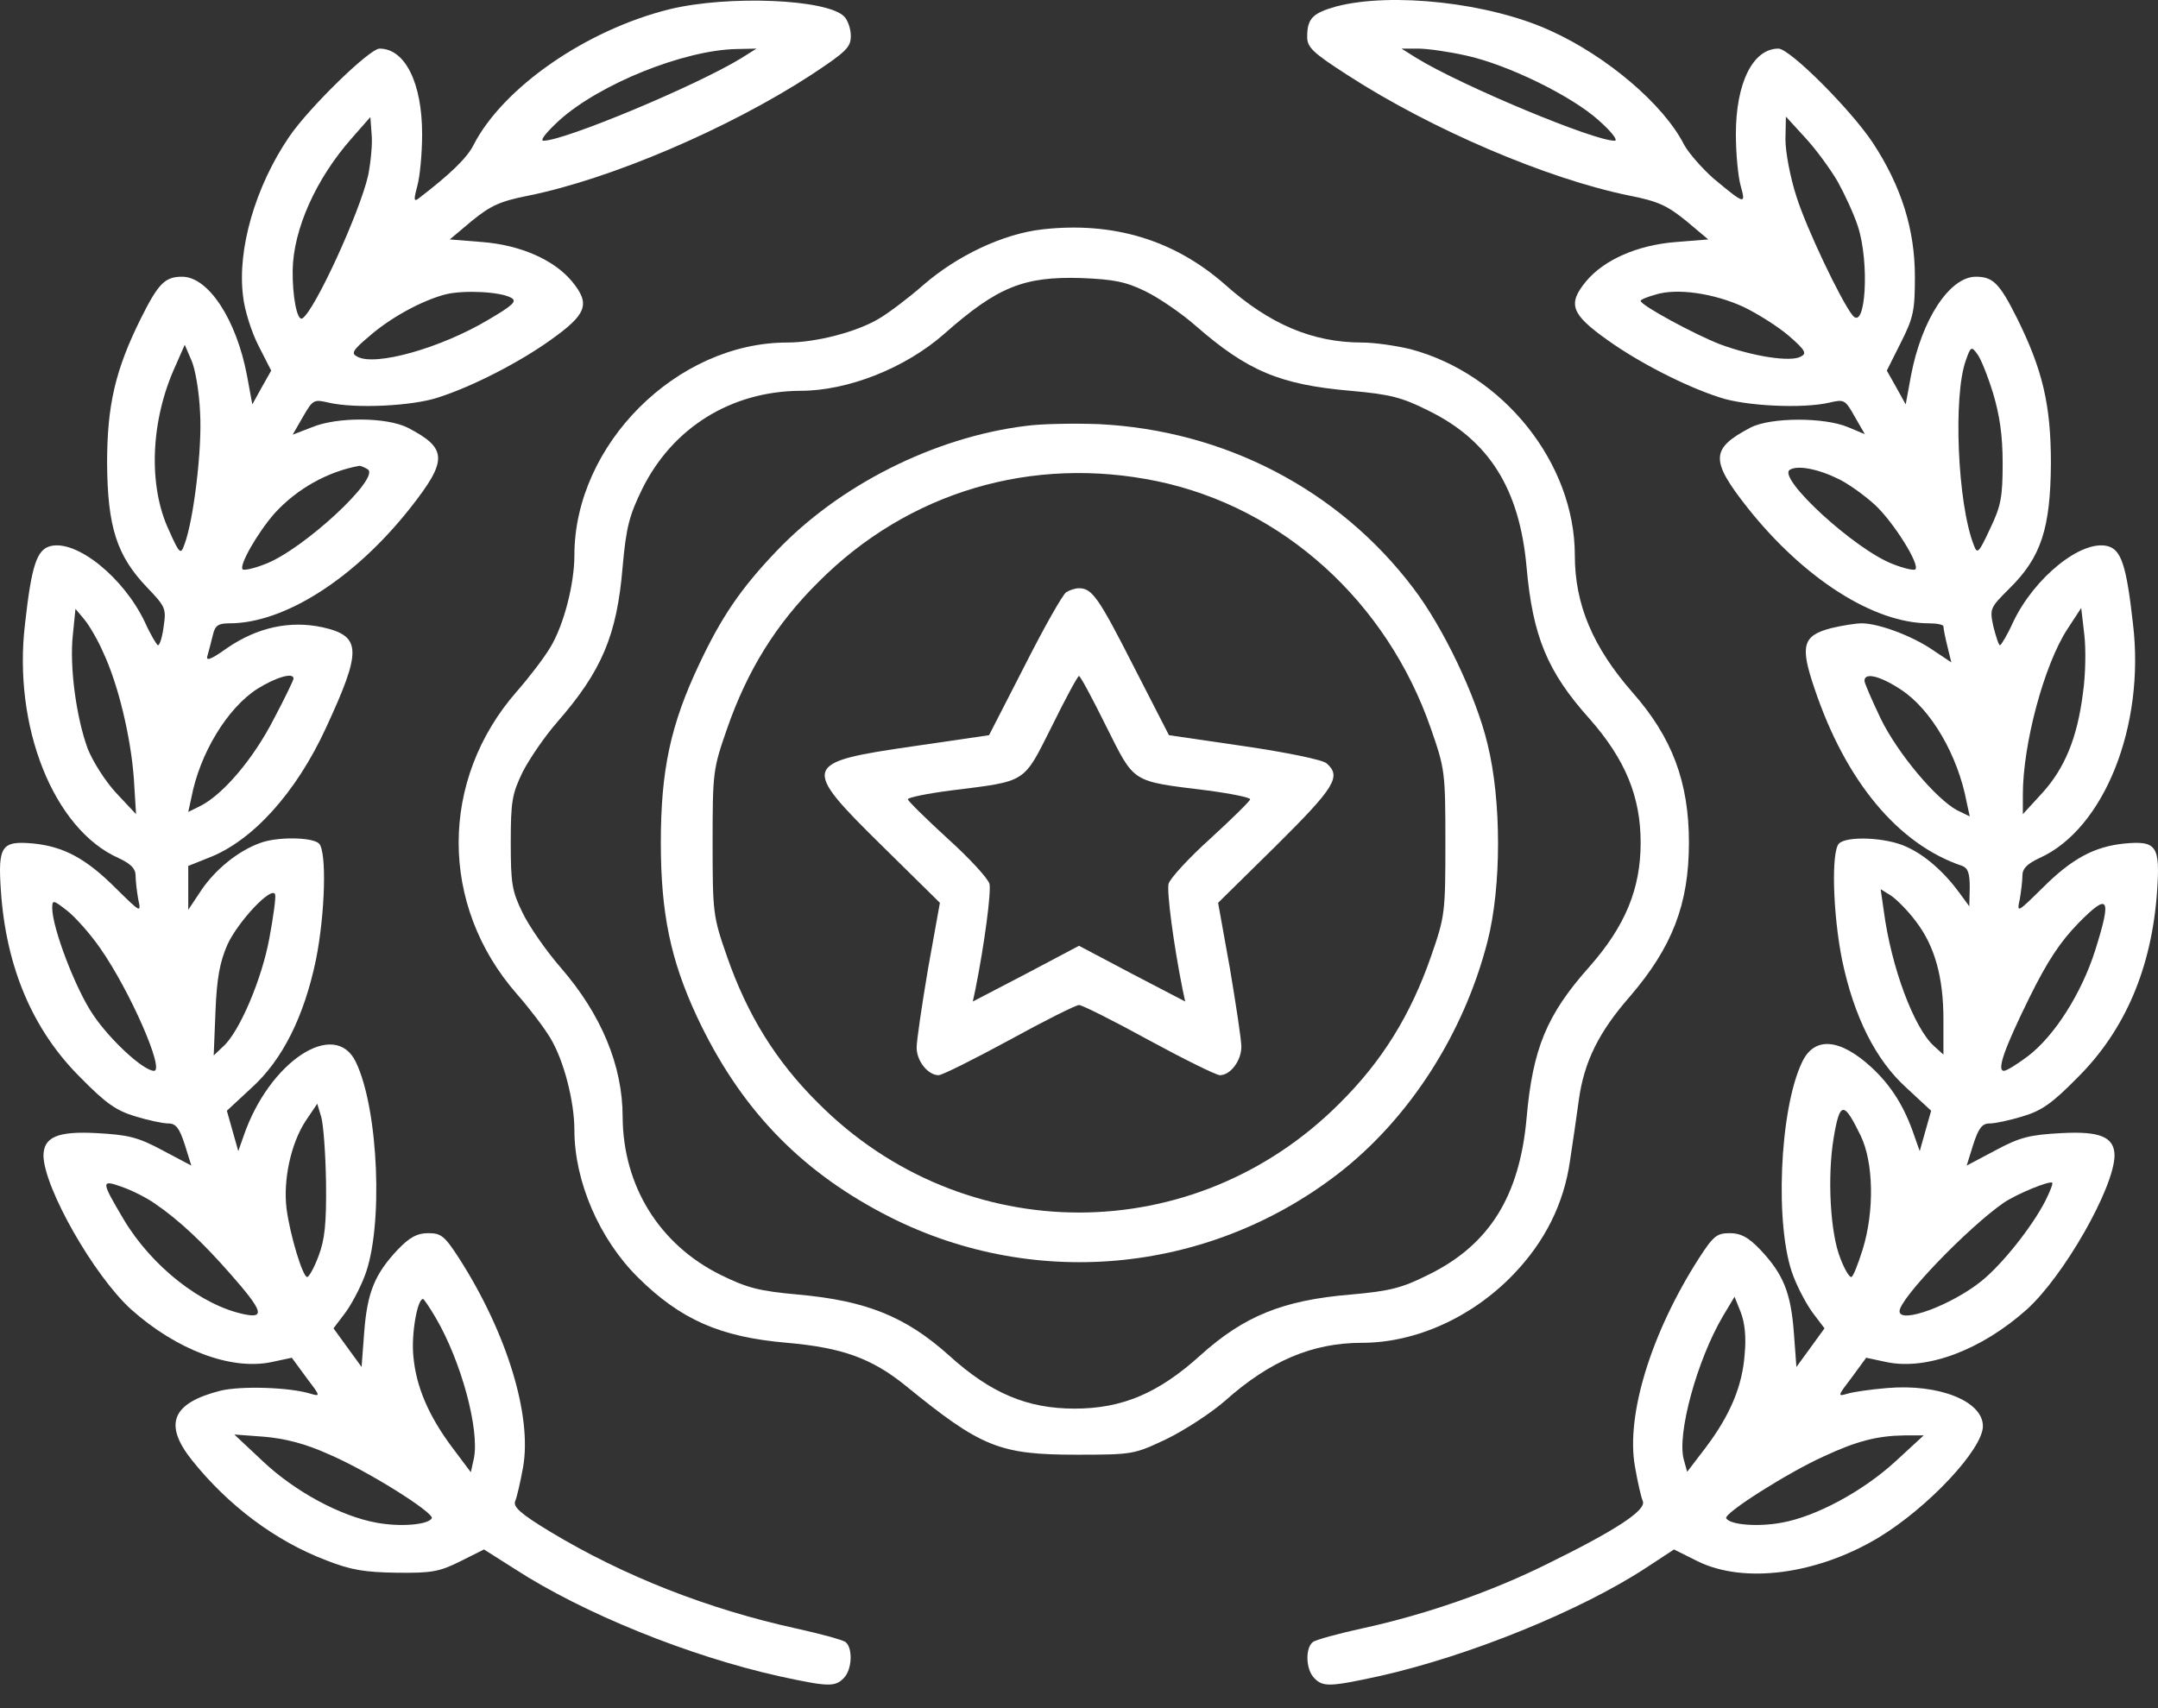 <svg width="72" height="57" viewBox="0 0 72 57" fill="none" xmlns="http://www.w3.org/2000/svg">
<rect x="0" y="0" width="72" height="57" fill="#333333" stroke="none"/>
<path d="M22.356 0.304C19.559 0.992 16.778 2.925 15.797 4.842C15.577 5.282 14.992 5.838 13.938 6.643C13.806 6.731 13.806 6.643 13.923 6.204C14.011 5.897 14.084 5.121 14.084 4.476C14.084 2.764 13.513 1.622 12.664 1.622C12.327 1.622 10.292 3.613 9.648 4.564C8.521 6.219 7.906 8.327 8.111 9.893C8.155 10.332 8.389 11.079 8.623 11.533L9.048 12.367L8.726 12.938L8.418 13.495L8.243 12.543C7.891 10.669 6.954 9.234 6.076 9.234C5.505 9.234 5.285 9.454 4.7 10.625C3.851 12.338 3.573 13.509 3.573 15.456C3.587 17.579 3.895 18.546 4.905 19.6C5.52 20.244 5.549 20.302 5.461 20.902C5.417 21.254 5.329 21.532 5.271 21.532C5.227 21.517 5.022 21.181 4.832 20.756C4.129 19.277 2.562 18.004 1.684 18.223C1.23 18.34 1.054 18.853 0.835 20.815C0.425 24.24 1.786 27.666 3.953 28.632C4.363 28.823 4.524 28.984 4.524 29.218C4.524 29.394 4.568 29.76 4.612 30.009C4.714 30.477 4.7 30.462 3.851 29.628C2.87 28.647 2.123 28.252 1.128 28.149C0.044 28.047 -0.073 28.223 0.03 29.73C0.205 32.292 1.098 34.386 2.694 35.967C3.529 36.816 3.88 37.065 4.524 37.255C4.949 37.387 5.446 37.49 5.622 37.49C5.871 37.49 5.988 37.651 6.164 38.192L6.383 38.895L5.417 38.383C4.597 37.943 4.275 37.87 3.236 37.812C1.918 37.739 1.45 37.943 1.45 38.573C1.479 39.656 3.133 42.57 4.378 43.697C5.886 45.044 7.701 45.732 9.048 45.454L9.736 45.307L10.219 45.966C10.688 46.581 10.702 46.61 10.365 46.508C9.648 46.288 8.038 46.244 7.364 46.405C5.739 46.815 5.446 47.518 6.398 48.718C7.613 50.241 9.194 51.427 10.893 52.071C11.712 52.393 12.181 52.466 13.235 52.481C14.391 52.495 14.655 52.452 15.358 52.1L16.148 51.705L17.188 52.364C19.471 53.842 22.985 55.263 26.001 55.936C27.626 56.287 27.86 56.302 28.153 55.995C28.431 55.716 28.46 54.999 28.212 54.794C28.109 54.721 27.362 54.516 26.557 54.34C23.629 53.696 20.818 52.598 18.344 51.105C17.378 50.519 17.114 50.285 17.188 50.095C17.246 49.963 17.363 49.45 17.451 48.967C17.759 47.24 16.91 44.473 15.314 41.984C14.831 41.237 14.713 41.15 14.289 41.15C13.923 41.15 13.674 41.281 13.279 41.691C12.503 42.511 12.254 43.126 12.152 44.444L12.064 45.615L11.595 44.971L11.127 44.326L11.493 43.843C11.698 43.58 12.005 43.009 12.166 42.584C12.796 40.974 12.635 37.021 11.873 35.44C11.171 33.976 8.975 35.425 8.126 37.914L7.95 38.412L7.76 37.739L7.569 37.065L8.389 36.304C9.428 35.367 10.146 33.917 10.541 32.029C10.849 30.492 10.907 28.413 10.644 28.149C10.424 27.93 9.224 27.915 8.667 28.135C7.935 28.398 7.174 29.028 6.72 29.701L6.281 30.36V29.628V28.896L6.94 28.632C8.418 28.076 9.882 26.451 10.878 24.284C12.078 21.693 12.064 21.225 10.761 20.932C9.677 20.698 8.594 20.932 7.584 21.62C7.013 22.03 6.852 22.074 6.925 21.869C6.969 21.722 7.042 21.43 7.101 21.195C7.174 20.873 7.276 20.8 7.657 20.8C9.487 20.8 11.829 19.307 13.689 16.95C14.948 15.354 14.933 14.959 13.601 14.271C12.898 13.919 11.258 13.905 10.409 14.256L9.765 14.505L10.102 13.919C10.439 13.334 10.468 13.319 10.966 13.436C11.844 13.641 13.762 13.553 14.626 13.261C15.768 12.895 17.334 12.089 18.373 11.343C19.589 10.479 19.706 10.142 19.076 9.381C18.476 8.664 17.363 8.18 16.104 8.078L15.006 7.99L15.738 7.375C16.368 6.863 16.675 6.716 17.642 6.526C20.379 5.97 24.288 4.301 27.04 2.515C28.241 1.724 28.387 1.578 28.387 1.197C28.387 0.963 28.285 0.67 28.168 0.553C27.597 -0.033 24.303 -0.164 22.356 0.304ZM24.727 1.944C23.219 2.866 18.798 4.711 18.125 4.696C18.008 4.681 18.256 4.389 18.652 4.023C20.013 2.793 22.839 1.666 24.581 1.636L25.24 1.622L24.727 1.944ZM12.283 5.853C12.005 7.082 10.497 10.376 10.087 10.625C9.912 10.728 9.751 9.879 9.765 9C9.794 7.639 10.541 5.97 11.727 4.623L12.357 3.906L12.4 4.491C12.43 4.799 12.371 5.413 12.283 5.853ZM17.056 9.937C17.261 10.054 17.114 10.186 16.295 10.669C14.699 11.621 12.503 12.236 11.917 11.899C11.712 11.796 11.756 11.694 12.313 11.226C13.03 10.596 14.084 10.025 14.875 9.82C15.489 9.674 16.69 9.732 17.056 9.937ZM6.676 13.773C6.749 14.973 6.457 17.389 6.149 18.18C6.032 18.516 5.988 18.487 5.637 17.696C4.934 16.203 5.022 14.022 5.856 12.206L6.164 11.504L6.383 12.016C6.515 12.294 6.647 13.085 6.676 13.773ZM12.269 15.661C12.708 15.94 10.102 18.355 8.843 18.824C8.477 18.97 8.14 19.043 8.096 18.999C7.965 18.868 8.609 17.755 9.165 17.125C9.912 16.306 10.936 15.735 11.991 15.544C12.034 15.544 12.152 15.588 12.269 15.661ZM3.441 21.766C3.939 22.82 4.363 24.577 4.466 25.983L4.539 27.168L3.88 26.466C3.514 26.07 3.104 25.426 2.928 24.987C2.548 23.962 2.313 22.249 2.431 21.181L2.518 20.317L2.811 20.668C2.972 20.859 3.265 21.356 3.441 21.766ZM9.794 22.645C9.794 22.689 9.502 23.303 9.136 23.991C8.462 25.309 7.467 26.48 6.72 26.876L6.281 27.095L6.383 26.627C6.662 25.148 7.584 23.625 8.594 22.981C9.209 22.601 9.794 22.425 9.794 22.645ZM8.989 31.297C8.74 32.673 7.979 34.459 7.437 34.928L7.13 35.22L7.189 33.756C7.232 32.644 7.335 32.102 7.584 31.531C7.935 30.755 9.077 29.54 9.18 29.848C9.209 29.935 9.121 30.594 8.989 31.297ZM3.338 31.634C4.334 33.054 5.505 35.733 5.139 35.733C4.788 35.733 3.675 34.708 3.104 33.859C2.518 32.995 1.743 30.96 1.743 30.301C1.743 30.023 1.772 30.023 2.24 30.389C2.504 30.594 3.002 31.151 3.338 31.634ZM10.878 39.466C10.893 40.857 10.834 41.369 10.629 41.911C10.483 42.306 10.307 42.614 10.248 42.614C10.102 42.614 9.677 41.223 9.56 40.33C9.443 39.364 9.707 38.163 10.19 37.416L10.585 36.831L10.717 37.27C10.79 37.519 10.863 38.5 10.878 39.466ZM5.154 40.154C5.973 40.71 6.764 41.457 7.701 42.526C8.755 43.726 8.858 44.004 8.155 43.858C6.72 43.565 5.066 42.262 4.129 40.696C3.368 39.407 3.353 39.349 4.085 39.612C4.422 39.73 4.905 39.978 5.154 40.154ZM14.538 43.975C15.387 45.424 16.002 47.694 15.812 48.66L15.709 49.128L15.094 48.309C14.304 47.254 13.879 46.274 13.791 45.249C13.718 44.531 13.923 43.346 14.113 43.346C14.143 43.346 14.333 43.624 14.538 43.975ZM10.936 48.514C12.225 49.055 14.509 50.49 14.406 50.666C14.274 50.885 13.352 50.958 12.561 50.812C11.361 50.592 9.838 49.773 8.77 48.762L7.818 47.869L8.814 47.943C9.502 48.001 10.19 48.177 10.936 48.514Z" fill="white"/>
<path d="M44.579 0.216C43.803 0.436 43.613 0.612 43.613 1.226C43.613 1.578 43.788 1.753 44.974 2.515C47.756 4.315 51.621 5.97 54.358 6.526C55.325 6.716 55.632 6.863 56.262 7.375L56.994 7.99L55.896 8.078C54.637 8.18 53.524 8.664 52.924 9.381C52.294 10.142 52.411 10.479 53.627 11.343C54.666 12.089 56.232 12.895 57.374 13.261C58.238 13.553 60.156 13.641 61.034 13.436C61.532 13.319 61.561 13.334 61.883 13.905L62.22 14.49L61.664 14.256C60.873 13.919 59.073 13.919 58.399 14.271C57.067 14.973 57.052 15.354 58.311 16.95C60.185 19.307 62.513 20.8 64.358 20.8C64.621 20.8 64.841 20.844 64.841 20.902C64.841 20.976 64.899 21.268 64.972 21.561L65.104 22.103L64.489 21.693C63.816 21.225 62.674 20.8 62.118 20.8C61.913 20.8 61.459 20.873 61.093 20.961C60.141 21.21 60.053 21.547 60.537 22.967C61.576 26.07 63.333 28.179 65.47 28.896C65.661 28.969 65.719 29.145 65.719 29.613L65.704 30.243L65.382 29.804C64.87 29.101 64.226 28.53 63.596 28.252C62.938 27.944 61.62 27.886 61.356 28.149C61.093 28.413 61.151 30.492 61.459 32.029C61.854 33.917 62.572 35.367 63.611 36.304L64.431 37.065L64.24 37.739L64.05 38.412L63.874 37.914C63.538 36.919 63.099 36.23 62.44 35.616C61.386 34.649 60.537 34.576 60.127 35.44C59.365 37.021 59.204 40.974 59.834 42.584C59.995 43.009 60.302 43.58 60.507 43.843L60.873 44.326L60.405 44.971L59.936 45.615L59.849 44.444C59.746 43.126 59.497 42.511 58.721 41.691C58.326 41.281 58.077 41.15 57.711 41.15C57.286 41.15 57.169 41.237 56.686 41.984C55.09 44.473 54.241 47.225 54.549 48.938C54.637 49.45 54.754 49.963 54.812 50.095C54.929 50.402 53.89 51.075 51.592 52.203C49.732 53.125 47.536 53.886 45.443 54.34C44.638 54.516 43.891 54.721 43.803 54.794C43.54 54.999 43.569 55.716 43.847 55.995C44.14 56.302 44.374 56.287 45.999 55.936C49.015 55.263 52.763 53.74 54.959 52.291L55.852 51.705L56.642 52.1C58.194 52.861 60.624 52.539 62.674 51.31C64.343 50.3 66.158 48.352 66.158 47.591C66.158 46.757 64.694 46.171 62.967 46.318C62.425 46.361 61.825 46.449 61.635 46.508C61.298 46.61 61.312 46.581 61.781 45.966L62.264 45.307L62.952 45.454C64.299 45.732 66.114 45.044 67.622 43.697C68.867 42.57 70.521 39.656 70.55 38.573C70.55 37.943 70.082 37.739 68.764 37.812C67.725 37.87 67.403 37.943 66.583 38.383L65.617 38.895L65.836 38.192C66.012 37.651 66.129 37.49 66.378 37.49C66.554 37.49 67.051 37.387 67.476 37.255C68.12 37.065 68.471 36.816 69.306 35.967C70.902 34.386 71.795 32.292 71.97 29.73C72.073 28.223 71.956 28.047 70.872 28.149C69.877 28.252 69.13 28.647 68.149 29.628C67.3 30.462 67.286 30.477 67.388 30.009C67.432 29.76 67.476 29.394 67.476 29.218C67.476 28.984 67.637 28.823 68.047 28.632C70.199 27.666 71.575 24.226 71.165 20.815C70.946 18.853 70.77 18.34 70.316 18.223C69.438 18.004 67.871 19.277 67.168 20.756C66.978 21.181 66.773 21.517 66.729 21.532C66.685 21.532 66.597 21.254 66.51 20.917C66.378 20.302 66.393 20.288 67.051 19.629C68.105 18.589 68.413 17.623 68.427 15.456C68.427 13.509 68.149 12.338 67.3 10.625C66.715 9.454 66.495 9.234 65.924 9.234C65.046 9.234 64.109 10.669 63.757 12.543L63.582 13.495L63.274 12.938L62.952 12.367L63.421 11.431C63.845 10.596 63.889 10.347 63.889 9.234C63.889 7.653 63.435 6.219 62.498 4.784C61.766 3.671 59.717 1.622 59.336 1.622C58.487 1.622 57.916 2.764 57.916 4.476C57.916 5.121 57.989 5.897 58.077 6.204C58.253 6.834 58.224 6.834 57.169 5.955C56.789 5.618 56.35 5.121 56.188 4.828C55.515 3.496 53.612 1.871 51.723 1.021C49.674 0.084 46.424 -0.267 44.579 0.216ZM48.927 1.856C50.318 2.163 52.441 3.203 53.348 4.023C53.758 4.389 53.992 4.681 53.875 4.696C53.202 4.711 48.781 2.866 47.273 1.944L46.76 1.622H47.317C47.624 1.622 48.342 1.724 48.927 1.856ZM61.312 6.058C61.547 6.482 61.854 7.141 61.986 7.551C62.381 8.751 62.249 11.065 61.81 10.523C61.43 10.054 60.258 7.595 59.936 6.555C59.731 5.926 59.57 5.077 59.57 4.652L59.585 3.891L60.229 4.594C60.581 4.974 61.064 5.633 61.312 6.058ZM58.179 10.245C58.663 10.479 59.351 10.918 59.688 11.211C60.244 11.694 60.288 11.796 60.083 11.899C59.746 12.089 58.502 11.899 57.389 11.489C56.554 11.167 54.739 10.186 54.739 10.04C54.739 9.996 54.959 9.908 55.222 9.835C55.94 9.6 57.199 9.791 58.179 10.245ZM66.495 13.114C66.715 13.846 66.817 14.52 66.817 15.456C66.817 16.598 66.759 16.891 66.393 17.652C66.012 18.472 65.968 18.502 65.851 18.18C65.309 16.789 65.163 13.202 65.587 12.031C65.748 11.562 65.778 11.548 65.968 11.811C66.085 11.957 66.319 12.543 66.495 13.114ZM61.371 15.998C61.693 16.159 62.22 16.54 62.557 16.847C63.172 17.418 64.065 18.838 63.904 18.999C63.86 19.043 63.523 18.97 63.157 18.824C61.883 18.34 59.278 15.94 59.717 15.676C59.98 15.515 60.668 15.647 61.371 15.998ZM69.496 23.128C69.306 24.636 68.881 25.646 68.135 26.466L67.491 27.168V26.51C67.491 24.841 68.193 22.206 68.969 21.005L69.438 20.288L69.54 21.166C69.599 21.649 69.584 22.527 69.496 23.128ZM63.421 23.011C64.431 23.669 65.324 25.207 65.617 26.773L65.719 27.242L65.295 27.037C64.592 26.656 63.318 25.148 62.747 23.977C62.454 23.362 62.206 22.791 62.206 22.718C62.206 22.425 62.733 22.557 63.421 23.011ZM63.918 30.741C64.548 31.56 64.841 32.6 64.841 34.02V35.191L64.533 34.913C63.86 34.313 63.099 32.278 62.85 30.389L62.747 29.672L63.099 29.891C63.289 30.023 63.669 30.404 63.918 30.741ZM69.906 31.707C69.452 33.142 68.545 34.576 67.652 35.25C67.3 35.513 66.949 35.733 66.861 35.733C66.612 35.733 66.861 35.015 67.71 33.288C68.31 32.073 68.735 31.429 69.35 30.799C70.36 29.774 70.463 29.935 69.906 31.707ZM62.074 37.885C62.513 38.778 62.542 40.418 62.147 41.691C61.986 42.204 61.825 42.614 61.766 42.614C61.693 42.614 61.532 42.335 61.4 41.984C61.064 41.15 60.961 39.261 61.181 37.958C61.386 36.743 61.517 36.743 62.074 37.885ZM68.237 40.081C67.783 40.959 66.802 42.189 66.114 42.745C65.119 43.55 63.377 44.195 63.377 43.755C63.377 43.331 65.631 40.989 66.846 40.139C67.3 39.832 68.384 39.393 68.471 39.466C68.501 39.495 68.398 39.759 68.237 40.081ZM58.209 45.19C58.136 46.244 57.726 47.225 56.906 48.309L56.291 49.114L56.174 48.689C55.954 47.84 56.613 45.41 57.477 43.931L57.872 43.272L58.077 43.785C58.209 44.121 58.267 44.605 58.209 45.19ZM63.245 48.762C62.162 49.758 60.595 50.607 59.439 50.812C58.648 50.958 57.726 50.885 57.594 50.666C57.492 50.505 59.673 49.128 60.844 48.601C61.942 48.089 62.63 47.913 63.523 47.899H64.182L63.245 48.762Z" fill="white"/>
<path d="M34.785 7.653C33.467 7.8 31.93 8.532 30.803 9.513C30.32 9.937 29.661 10.435 29.339 10.625C28.592 11.079 27.216 11.43 26.265 11.43C22.575 11.43 19.164 14.841 19.164 18.531C19.164 19.482 18.813 20.859 18.359 21.605C18.169 21.927 17.671 22.586 17.246 23.069C14.655 26.026 14.655 30.213 17.246 33.171C17.671 33.654 18.169 34.313 18.359 34.635C18.813 35.381 19.164 36.758 19.164 37.709C19.164 39.422 19.999 41.355 21.287 42.628C22.707 44.034 24.024 44.619 26.265 44.809C28.095 44.971 29.075 45.322 30.203 46.23C32.735 48.294 33.336 48.543 35.927 48.543C37.815 48.543 37.845 48.528 38.928 48.016C39.528 47.723 40.407 47.152 40.875 46.742C42.368 45.41 43.788 44.809 45.443 44.809C47.229 44.809 49.117 43.96 50.494 42.526C51.548 41.428 52.177 40.169 52.382 38.734C52.47 38.163 52.602 37.255 52.675 36.714C52.851 35.425 53.348 34.43 54.388 33.244C55.793 31.604 56.35 30.17 56.35 28.12C56.35 26.1 55.793 24.606 54.461 23.099C53.143 21.591 52.543 20.171 52.543 18.531C52.543 15.456 50.157 12.47 47.053 11.65C46.57 11.533 45.853 11.43 45.443 11.43C43.803 11.43 42.368 10.83 40.875 9.498C39.177 8.005 37.142 7.39 34.785 7.653ZM38.211 9.718C38.664 9.937 39.411 10.45 39.88 10.86C41.622 12.382 42.705 12.836 45.062 13.041C46.38 13.158 46.775 13.26 47.653 13.7C49.688 14.695 50.699 16.32 50.933 18.926C51.138 21.225 51.621 22.41 53.026 23.977C54.227 25.338 54.739 26.583 54.739 28.12C54.739 29.657 54.227 30.902 53.026 32.263C51.606 33.859 51.138 34.986 50.933 37.314C50.699 39.92 49.688 41.545 47.653 42.54C46.775 42.98 46.38 43.082 45.062 43.199C42.793 43.389 41.505 43.916 40.041 45.234C38.65 46.493 37.435 47.005 35.854 47.005C34.273 47.005 33.057 46.493 31.667 45.234C30.217 43.931 28.9 43.404 26.631 43.199C25.328 43.082 24.932 42.98 24.039 42.54C22.004 41.53 20.789 39.583 20.774 37.27C20.774 35.557 20.057 33.844 18.71 32.292C18.227 31.736 17.656 30.916 17.437 30.462C17.085 29.745 17.041 29.496 17.041 28.12C17.041 26.744 17.085 26.495 17.437 25.763C17.671 25.309 18.183 24.562 18.593 24.094C20.072 22.396 20.584 21.21 20.774 18.912C20.892 17.594 20.994 17.199 21.433 16.305C22.443 14.271 24.39 13.056 26.704 13.041C28.299 13.041 30.203 12.28 31.491 11.152C33.277 9.571 34.155 9.22 36.073 9.278C37.142 9.322 37.552 9.395 38.211 9.718Z" fill="white"/>
<path d="M34.228 14.212C31.154 14.593 27.977 16.203 25.884 18.414C24.713 19.643 24.068 20.595 23.336 22.147C22.37 24.182 22.048 25.704 22.048 28.12C22.048 30.462 22.37 32.029 23.249 33.917C24.654 36.919 26.616 38.998 29.456 40.491C34.331 43.067 40.246 42.555 44.638 39.173C47.009 37.343 48.839 34.503 49.63 31.414C50.098 29.584 50.098 26.715 49.63 24.826C49.249 23.23 48.151 20.932 47.156 19.629C44.667 16.335 40.846 14.358 36.659 14.153C35.854 14.124 34.756 14.139 34.228 14.212ZM38.606 16.057C42.807 16.935 46.277 20.083 47.741 24.314C48.21 25.66 48.224 25.763 48.224 28.12C48.224 30.477 48.21 30.58 47.741 31.926C47.068 33.859 46.116 35.411 44.696 36.816C39.85 41.677 32.15 41.677 27.304 36.816C25.884 35.411 24.932 33.859 24.259 31.926C23.79 30.58 23.776 30.477 23.776 28.12C23.776 25.763 23.79 25.66 24.259 24.314C24.932 22.381 25.884 20.829 27.304 19.424C30.305 16.408 34.434 15.193 38.606 16.057Z" fill="white"/>
<path d="M35.575 19.761C35.458 19.834 34.829 20.946 34.185 22.22L32.999 24.533L30.495 24.899C26.748 25.441 26.704 25.543 29.427 28.223L31.359 30.126L30.964 32.322C30.759 33.537 30.583 34.723 30.583 34.957C30.583 35.411 30.964 35.879 31.315 35.879C31.432 35.879 32.486 35.352 33.672 34.708C34.843 34.064 35.898 33.537 36 33.537C36.102 33.537 37.157 34.064 38.328 34.708C39.514 35.352 40.582 35.879 40.7 35.879C41.051 35.879 41.417 35.396 41.417 34.928C41.417 34.708 41.241 33.537 41.036 32.322L40.641 30.126L42.573 28.223C44.535 26.275 44.769 25.909 44.257 25.47C44.125 25.353 42.91 25.104 41.505 24.899L39.001 24.533L37.815 22.22C36.659 19.951 36.439 19.629 36 19.629C35.883 19.629 35.693 19.687 35.575 19.761ZM36.908 24.24C37.874 26.158 37.713 26.056 40.289 26.378C41.066 26.48 41.71 26.612 41.71 26.671C41.71 26.729 41.109 27.315 40.392 27.974C39.66 28.632 39.031 29.32 38.987 29.496C38.928 29.774 39.148 31.473 39.455 33.01L39.543 33.42L37.772 32.497L36 31.56L34.229 32.497L32.457 33.42L32.545 33.01C32.852 31.473 33.072 29.774 33.014 29.496C32.97 29.32 32.34 28.632 31.608 27.974C30.891 27.315 30.291 26.729 30.291 26.671C30.291 26.612 30.935 26.48 31.725 26.378C34.287 26.056 34.126 26.158 35.092 24.24C35.546 23.318 35.956 22.557 36 22.557C36.044 22.557 36.454 23.318 36.908 24.24Z" fill="white"/>
</svg>
